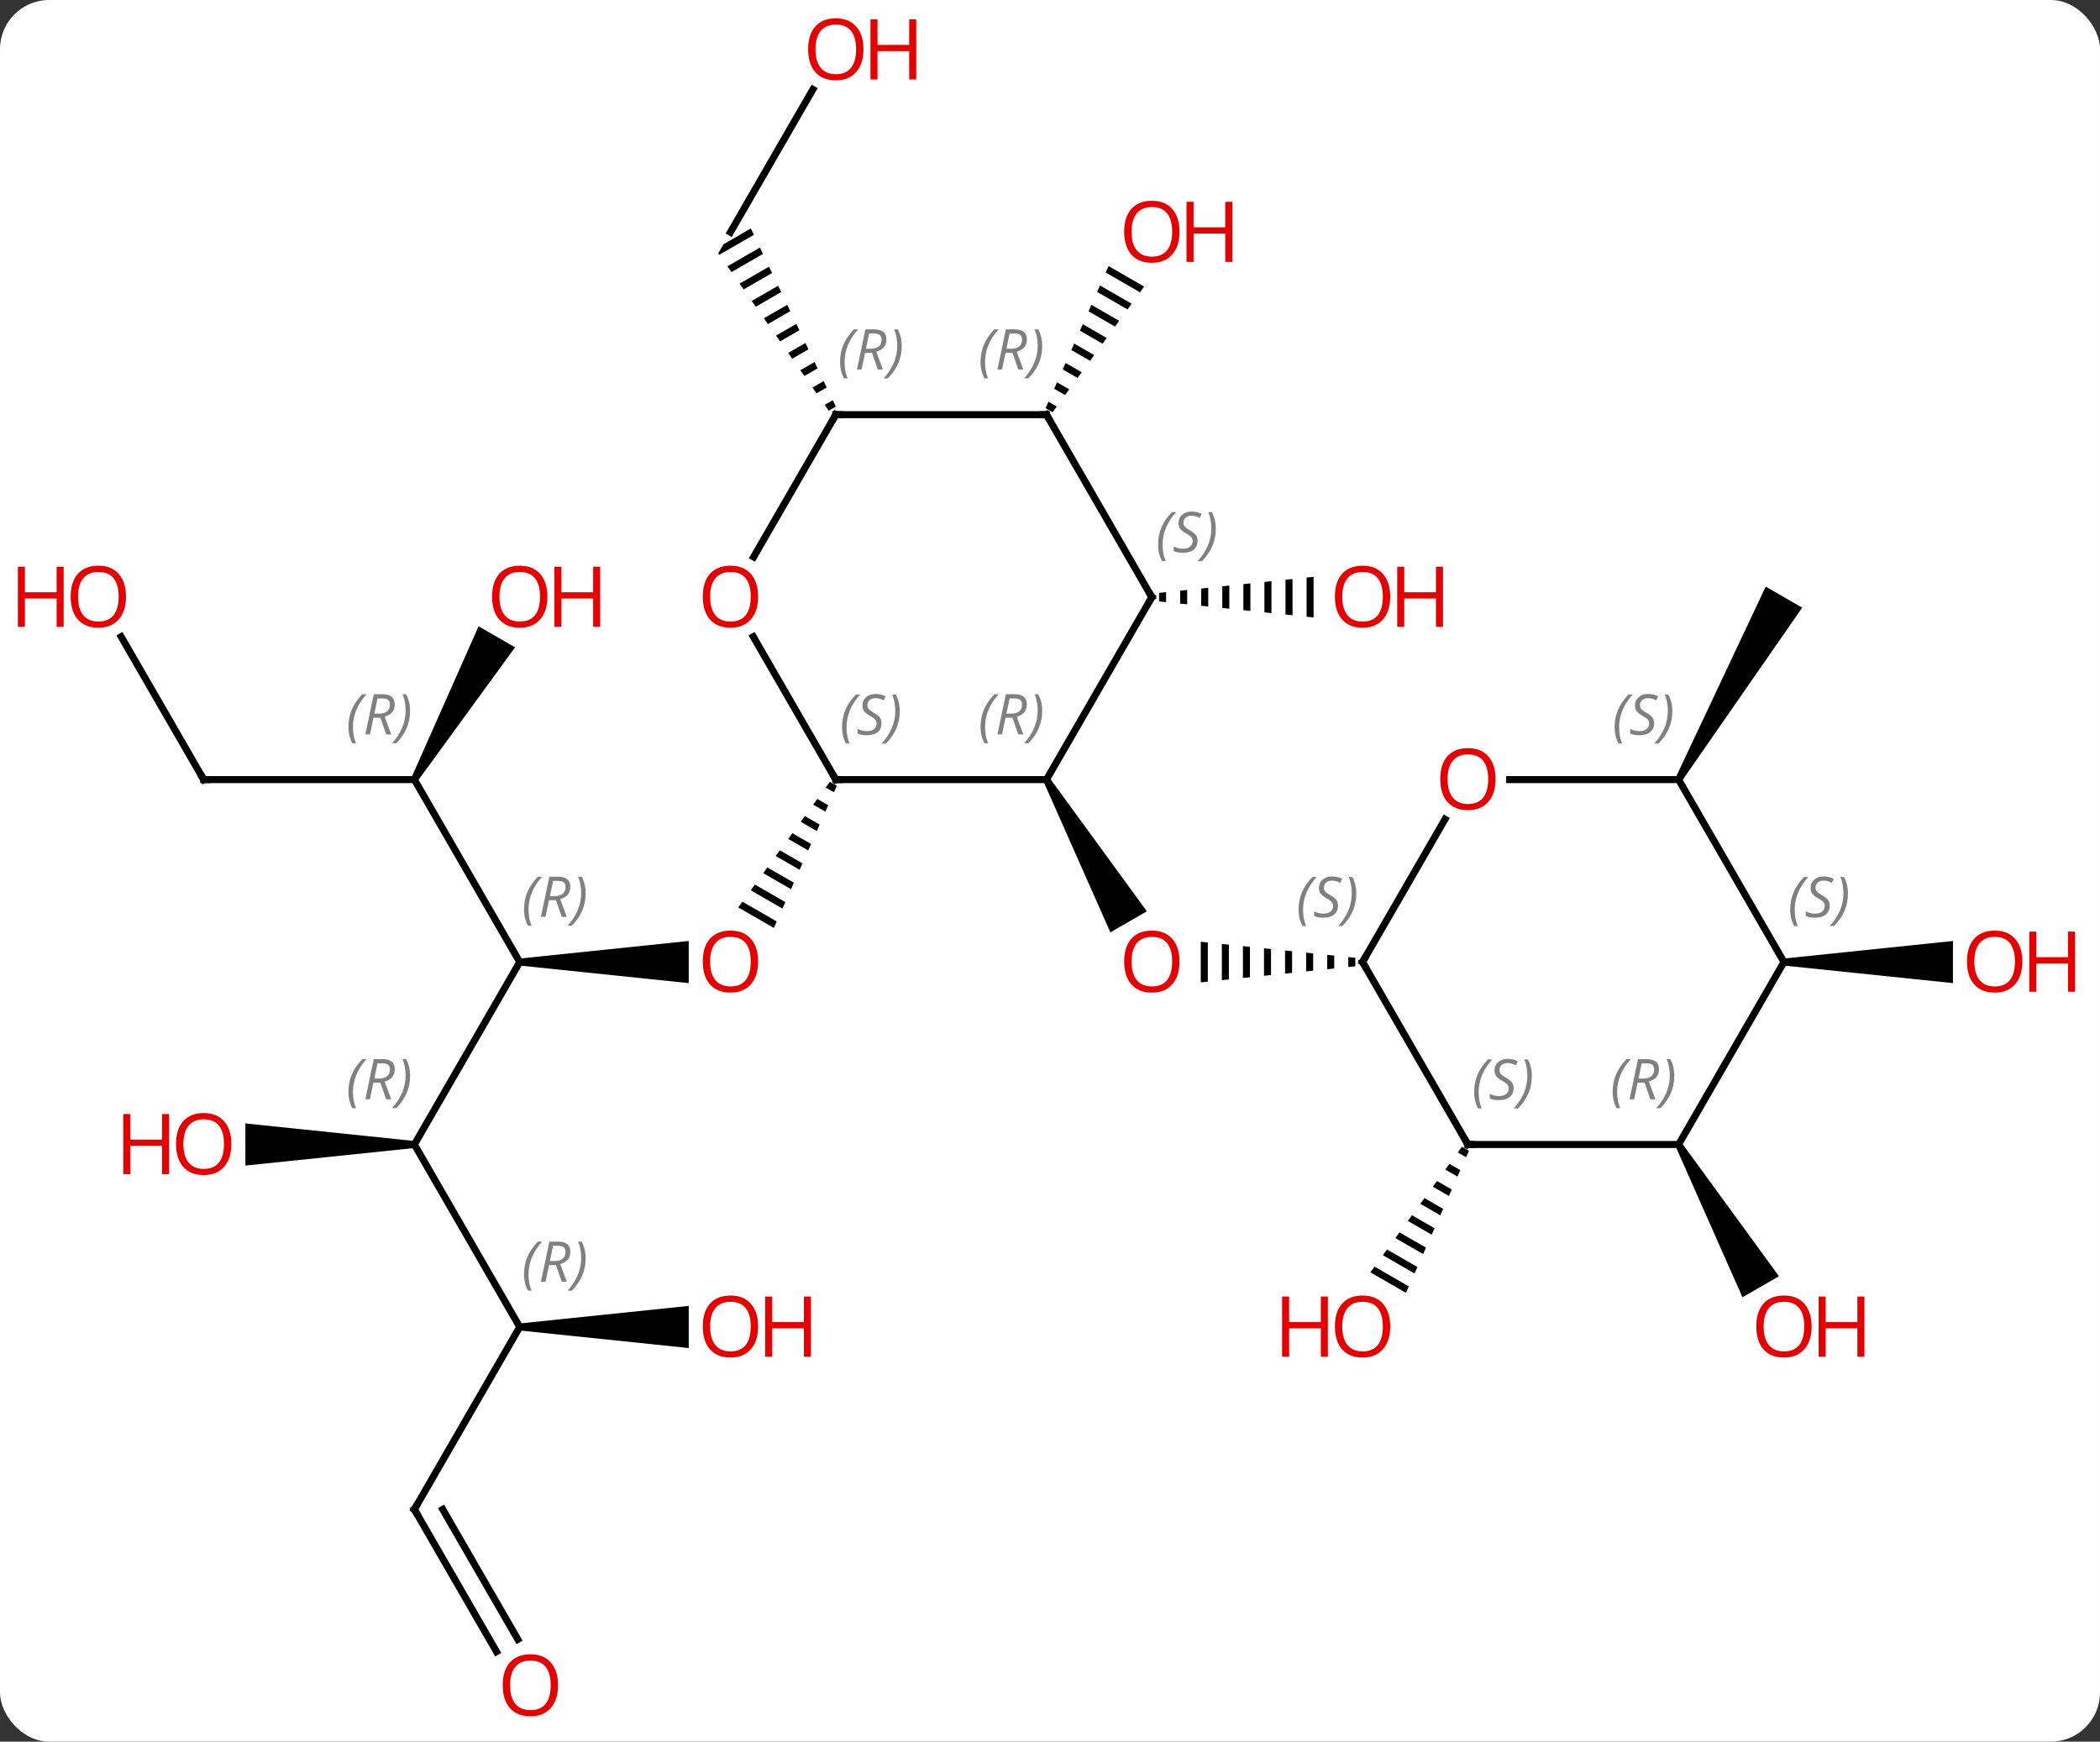 <svg width="299" viewBox="0 0 299 248" style="fill-opacity:1; color-rendering:auto; color-interpolation:auto; text-rendering:auto; stroke:black; stroke-linecap:square; stroke-miterlimit:10; shape-rendering:auto; stroke-opacity:1; fill:black; stroke-dasharray:none; font-weight:normal; stroke-width:1; font-family:'Open Sans'; font-style:normal; stroke-linejoin:miter; font-size:12; stroke-dashoffset:0; image-rendering:auto;" height="248" class="cas-substance-image" xmlns:xlink="http://www.w3.org/1999/xlink" xmlns="http://www.w3.org/2000/svg"><rect x="0" y="0" width="299" height="248" fill="#333333" stroke="none"/><svg class="cas-substance-single-component"><rect y="0" x="0" width="299" stroke="none" ry="7" rx="7" height="248" fill="white" class="cas-substance-group"/><svg y="0" x="0" width="299" viewBox="0 0 299 248" style="fill:black;" height="248" class="cas-substance-single-component-image"><svg><g><g transform="translate(149,124)" style="text-rendering:geometricPrecision; color-rendering:optimizeQuality; color-interpolation:linearRGB; stroke-linecap:butt; image-rendering:optimizeQuality;"><path style="stroke:none;" d="M-75 13.49 L-75 12.49 L-50.938 9.99 L-50.938 15.99 Z"/><path style="stroke:none;" d="M-30.846 -12.674 L-31.439 -11.861 L-31.439 -11.861 L-30.258 -11.18 L-30.258 -11.18 L-29.851 -12.1 L-29.851 -12.1 L-30.846 -12.674 ZM-32.624 -10.235 L-33.217 -9.422 L-31.481 -8.421 L-31.073 -9.341 L-31.073 -9.341 L-32.624 -10.235 ZM-34.403 -7.797 L-34.995 -6.984 L-32.703 -5.662 L-32.296 -6.582 L-34.403 -7.797 ZM-36.181 -5.358 L-36.774 -4.545 L-33.926 -2.903 L-33.519 -3.823 L-36.181 -5.358 ZM-37.959 -2.919 L-38.552 -2.107 L-35.149 -0.144 L-34.741 -1.064 L-37.959 -2.919 ZM-39.737 -0.481 L-40.33 0.332 L-36.372 2.615 L-35.964 1.695 L-39.737 -0.481 ZM-41.516 1.958 L-42.109 2.771 L-42.109 2.771 L-37.594 5.374 L-37.187 4.454 L-41.516 1.958 ZM-43.294 4.396 L-43.887 5.209 L-38.817 8.133 L-38.409 7.213 L-43.294 4.396 Z"/><line y2="38.97" y1="12.99" x2="-90" x1="-75" style="fill:none;"/><line y2="-12.99" y1="12.99" x2="-90" x1="-75" style="fill:none;"/><line y2="64.953" y1="38.97" x2="-75" x1="-90" style="fill:none;"/><path style="stroke:none;" d="M-90 38.47 L-90 39.47 L-114.062 41.97 L-114.062 35.97 Z"/><line y2="-12.99" y1="-12.99" x2="-120" x1="-90" style="fill:none;"/><path style="stroke:none;" d="M-89.567 -12.74 L-90.433 -13.24 L-80.859 -34.822 L-75.663 -31.822 Z"/><line y2="90.933" y1="64.953" x2="-90" x1="-75" style="fill:none;"/><path style="stroke:none;" d="M-75 65.453 L-75 64.453 L-50.938 61.953 L-50.938 67.953 Z"/><line y2="-33.334" y1="-12.99" x2="-131.746" x1="-120" style="fill:none;"/><line y2="111.185" y1="90.933" x2="-78.307" x1="-90" style="fill:none;"/><line y2="109.435" y1="90.933" x2="-75.276" x1="-85.959" style="fill:none;"/><path style="stroke:none;" d="M-0.433 -12.74 L0.433 -13.24 L14.291 5.762 L9.095 8.762 Z"/><path style="stroke:none;" d="M42.969 12.279 L42.969 13.701 L43.969 13.597 L43.969 13.597 L43.969 12.383 L43.969 12.383 L42.969 12.279 ZM39.969 11.967 L39.969 14.013 L39.969 14.013 L40.969 13.909 L40.969 12.071 L39.969 11.967 ZM36.969 11.656 L36.969 14.324 L37.969 14.22 L37.969 14.22 L37.969 11.759 L37.969 11.759 L36.969 11.656 ZM33.969 11.344 L33.969 14.636 L33.969 14.636 L34.969 14.532 L34.969 11.448 L33.969 11.344 ZM30.969 11.032 L30.969 14.948 L31.969 14.844 L31.969 14.844 L31.969 11.136 L31.969 11.136 L30.969 11.032 ZM27.969 10.72 L27.969 15.259 L27.969 15.259 L28.969 15.156 L28.969 10.824 L27.969 10.72 ZM24.969 10.409 L24.969 15.571 L24.969 15.571 L25.969 15.467 L25.969 15.467 L25.969 10.513 L25.969 10.513 L24.969 10.409 ZM21.969 10.097 L21.969 15.883 L21.969 15.883 L22.969 15.779 L22.969 15.779 L22.969 10.201 L22.969 10.201 L21.969 10.097 Z"/><path style="stroke:none;" d="M17.031 -39.681 L16.031 -39.577 L16.031 -39.577 L16.031 -38.363 L16.031 -38.363 L17.031 -38.259 L17.031 -38.259 L17.031 -39.681 ZM20.031 -39.993 L19.031 -39.889 L19.031 -39.889 L19.031 -38.051 L19.031 -38.051 L20.031 -37.947 L20.031 -37.947 L20.031 -39.993 ZM23.031 -40.304 L22.031 -40.2 L22.031 -40.2 L22.031 -37.739 L22.031 -37.739 L23.031 -37.636 L23.031 -37.636 L23.031 -40.304 ZM26.031 -40.616 L25.031 -40.512 L25.031 -40.512 L25.031 -37.428 L25.031 -37.428 L26.031 -37.324 L26.031 -37.324 L26.031 -40.616 ZM29.031 -40.928 L28.031 -40.824 L28.031 -40.824 L28.031 -37.116 L28.031 -37.116 L29.031 -37.012 L29.031 -37.012 L29.031 -40.928 ZM32.031 -41.239 L31.031 -41.136 L31.031 -41.136 L31.031 -36.804 L31.031 -36.804 L32.031 -36.7 L32.031 -36.7 L32.031 -41.239 ZM35.031 -41.551 L34.031 -41.447 L34.031 -41.447 L34.031 -36.493 L34.031 -36.493 L35.031 -36.389 L35.031 -41.551 ZM38.031 -41.863 L37.031 -41.759 L37.031 -41.759 L37.031 -36.181 L37.031 -36.181 L38.031 -36.077 L38.031 -36.077 L38.031 -41.863 Z"/><line y2="-111.265" y1="-90.933" x2="-33.261" x1="-45" style="fill:none;"/><path style="stroke:none;" d="M-42.092 -91.466 L-45.99 -89.218 L-45.99 -89.218 L-46.732 -87.933 L-46.584 -87.721 L-46.584 -87.721 L-41.66 -90.561 L-41.66 -90.561 L-42.092 -91.466 ZM-40.796 -88.749 L-45.43 -86.077 L-45.43 -86.077 L-44.853 -85.255 L-44.853 -85.255 L-40.364 -87.844 L-40.364 -87.844 L-40.796 -88.749 ZM-39.5 -86.032 L-43.7 -83.611 L-43.7 -83.611 L-43.123 -82.789 L-43.123 -82.789 L-39.068 -85.127 L-39.068 -85.127 L-39.5 -86.032 ZM-38.205 -83.316 L-41.969 -81.145 L-41.969 -81.145 L-41.392 -80.323 L-41.392 -80.323 L-37.773 -82.41 L-37.773 -82.41 L-38.205 -83.316 ZM-36.909 -80.599 L-40.239 -78.678 L-40.239 -78.678 L-39.662 -77.856 L-36.477 -79.693 L-36.477 -79.693 L-36.909 -80.599 ZM-35.613 -77.882 L-38.508 -76.212 L-38.508 -76.212 L-37.931 -75.39 L-37.931 -75.39 L-35.181 -76.976 L-35.181 -76.976 L-35.613 -77.882 ZM-34.318 -75.165 L-36.778 -73.746 L-36.778 -73.746 L-36.201 -72.924 L-36.201 -72.924 L-33.886 -74.259 L-33.886 -74.259 L-34.318 -75.165 ZM-33.022 -72.448 L-35.047 -71.28 L-35.047 -71.28 L-34.471 -70.457 L-34.471 -70.457 L-32.59 -71.542 L-32.59 -71.542 L-33.022 -72.448 ZM-31.726 -69.731 L-33.317 -68.813 L-32.74 -67.991 L-32.74 -67.991 L-31.294 -68.825 L-31.294 -68.825 L-31.726 -69.731 ZM-30.43 -67.014 L-31.587 -66.347 L-31.587 -66.347 L-31.01 -65.525 L-29.999 -66.108 L-29.999 -66.108 L-30.43 -67.014 Z"/><path style="stroke:none;" d="M8.842 -86.111 L8.434 -85.191 L8.434 -85.191 L13.312 -82.378 L13.312 -82.378 L13.905 -83.191 L13.905 -83.191 L8.842 -86.111 ZM7.618 -83.352 L7.21 -82.433 L7.21 -82.433 L11.535 -79.939 L12.127 -80.752 L7.618 -83.352 ZM6.394 -80.594 L5.987 -79.674 L5.987 -79.674 L9.758 -77.5 L9.758 -77.5 L10.35 -78.313 L10.35 -78.313 L6.394 -80.594 ZM5.171 -77.835 L4.763 -76.916 L4.763 -76.916 L7.98 -75.061 L7.98 -75.061 L8.573 -75.874 L8.573 -75.874 L5.171 -77.835 ZM3.947 -75.077 L3.539 -74.157 L3.539 -74.157 L6.203 -72.621 L6.203 -72.621 L6.795 -73.435 L6.795 -73.435 L3.947 -75.077 ZM2.724 -72.319 L2.316 -71.399 L2.316 -71.399 L4.426 -70.182 L4.426 -70.182 L5.018 -70.995 L5.018 -70.995 L2.724 -72.319 ZM1.5 -69.56 L1.092 -68.641 L1.092 -68.641 L2.648 -67.743 L2.648 -67.743 L3.241 -68.556 L3.241 -68.556 L1.5 -69.56 ZM0.276 -66.802 L-0.132 -65.882 L-0.132 -65.882 L0.871 -65.304 L0.871 -65.304 L1.463 -66.117 L1.463 -66.117 L0.276 -66.802 Z"/><path style="stroke:none;" d="M59.153 39.287 L58.561 40.1 L58.561 40.1 L59.741 40.781 L59.741 40.781 L60.149 39.861 L60.149 39.861 L59.153 39.287 ZM57.375 41.726 L56.783 42.539 L56.783 42.539 L58.519 43.54 L58.519 43.54 L58.926 42.62 L58.926 42.62 L57.375 41.726 ZM55.597 44.164 L55.005 44.977 L55.005 44.977 L57.296 46.299 L57.704 45.379 L57.704 45.379 L55.597 44.164 ZM53.819 46.603 L53.226 47.416 L56.074 49.058 L56.481 48.138 L56.481 48.138 L53.819 46.603 ZM52.041 49.042 L51.448 49.855 L51.448 49.855 L54.851 51.817 L54.851 51.817 L55.259 50.897 L52.041 49.042 ZM50.263 51.48 L49.67 52.293 L49.67 52.293 L53.629 54.576 L54.036 53.656 L50.263 51.48 ZM48.485 53.919 L47.892 54.732 L52.406 57.335 L52.406 57.335 L52.814 56.415 L52.814 56.415 L48.485 53.919 ZM46.707 56.358 L46.114 57.171 L51.184 60.094 L51.184 60.094 L51.591 59.174 L46.707 56.358 Z"/><path style="stroke:none;" d="M89.567 39.22 L90.433 38.72 L104.291 57.725 L99.095 60.725 Z"/><path style="stroke:none;" d="M90.433 -12.74 L89.567 -13.24 L102.402 -40.47 L107.598 -37.47 Z"/><path style="stroke:none;" d="M105 13.49 L105 12.49 L129.062 9.99 L129.062 15.99 Z"/><line y2="-12.99" y1="-12.99" x2="0" x1="-30" style="fill:none;"/><line y2="-33.334" y1="-12.99" x2="-41.746" x1="-30" style="fill:none;"/><line y2="-38.97" y1="-12.99" x2="15" x1="0" style="fill:none;"/><line y2="-64.953" y1="-44.692" x2="-30" x1="-41.697" style="fill:none;"/><line y2="-64.953" y1="-38.97" x2="0" x1="15" style="fill:none;"/><line y2="-64.953" y1="-64.953" x2="0" x1="-30" style="fill:none;"/><line y2="38.97" y1="12.99" x2="60" x1="45" style="fill:none;"/><line y2="-7.342" y1="12.99" x2="56.739" x1="45" style="fill:none;"/><line y2="38.97" y1="38.97" x2="90" x1="60" style="fill:none;"/><line y2="-12.99" y1="-12.99" x2="90" x1="65.938" style="fill:none;"/><line y2="12.99" y1="38.97" x2="105" x1="90" style="fill:none;"/><line y2="12.99" y1="-12.99" x2="105" x1="90" style="fill:none;"/></g><g transform="translate(149,124)" style="fill:rgb(230,0,0); text-rendering:geometricPrecision; color-rendering:optimizeQuality; image-rendering:optimizeQuality; font-family:'Open Sans'; stroke:rgb(230,0,0); color-interpolation:linearRGB;"><path style="stroke:none;" d="M-41.062 12.92 Q-41.062 14.982 -42.102 16.162 Q-43.141 17.342 -44.984 17.342 Q-46.875 17.342 -47.906 16.177 Q-48.938 15.013 -48.938 12.904 Q-48.938 10.81 -47.906 9.662 Q-46.875 8.513 -44.984 8.513 Q-43.125 8.513 -42.094 9.685 Q-41.062 10.857 -41.062 12.92 ZM-47.891 12.92 Q-47.891 14.654 -47.148 15.56 Q-46.406 16.467 -44.984 16.467 Q-43.562 16.467 -42.836 15.568 Q-42.109 14.67 -42.109 12.92 Q-42.109 11.185 -42.836 10.295 Q-43.562 9.404 -44.984 9.404 Q-46.406 9.404 -47.148 10.303 Q-47.891 11.201 -47.891 12.92 Z"/></g><g transform="translate(149,124)" style="font-size:8.4px; fill:gray; text-rendering:geometricPrecision; image-rendering:optimizeQuality; color-rendering:optimizeQuality; font-family:'Open Sans'; font-style:italic; stroke:gray; color-interpolation:linearRGB;"><path style="stroke:none;" d="M-74.388 5.494 Q-74.388 4.166 -73.92 3.041 Q-73.451 1.916 -72.42 0.838 L-71.81 0.838 Q-72.779 1.9 -73.263 3.072 Q-73.748 4.244 -73.748 5.478 Q-73.748 6.806 -73.31 7.822 L-73.826 7.822 Q-74.388 6.791 -74.388 5.494 ZM-70.829 4.181 L-71.329 6.556 L-71.985 6.556 L-70.782 0.838 L-69.532 0.838 Q-67.797 0.838 -67.797 2.275 Q-67.797 3.635 -69.235 4.025 L-68.297 6.556 L-69.016 6.556 L-69.844 4.181 L-70.829 4.181 ZM-70.25 1.431 Q-70.641 3.353 -70.704 3.603 L-70.047 3.603 Q-69.297 3.603 -68.891 3.275 Q-68.485 2.947 -68.485 2.322 Q-68.485 1.853 -68.743 1.642 Q-69 1.431 -69.594 1.431 L-70.25 1.431 ZM-65.611 3.181 Q-65.611 4.51 -66.088 5.642 Q-66.564 6.775 -67.58 7.822 L-68.189 7.822 Q-66.252 5.666 -66.252 3.181 Q-66.252 1.853 -66.689 0.838 L-66.174 0.838 Q-65.611 1.9 -65.611 3.181 Z"/><path style="stroke:none;" d="M-99.389 31.474 Q-99.389 30.146 -98.92 29.021 Q-98.451 27.896 -97.42 26.818 L-96.811 26.818 Q-97.779 27.88 -98.264 29.052 Q-98.748 30.224 -98.748 31.458 Q-98.748 32.786 -98.311 33.802 L-98.826 33.802 Q-99.389 32.771 -99.389 31.474 ZM-95.829 30.161 L-96.329 32.536 L-96.985 32.536 L-95.782 26.818 L-94.532 26.818 Q-92.797 26.818 -92.797 28.255 Q-92.797 29.614 -94.235 30.005 L-93.297 32.536 L-94.016 32.536 L-94.844 30.161 L-95.829 30.161 ZM-95.251 27.411 Q-95.641 29.333 -95.704 29.583 L-95.047 29.583 Q-94.297 29.583 -93.891 29.255 Q-93.485 28.927 -93.485 28.302 Q-93.485 27.833 -93.743 27.622 Q-94.001 27.411 -94.594 27.411 L-95.251 27.411 ZM-90.611 29.161 Q-90.611 30.489 -91.088 31.622 Q-91.564 32.755 -92.58 33.802 L-93.189 33.802 Q-91.252 31.646 -91.252 29.161 Q-91.252 27.833 -91.689 26.818 L-91.174 26.818 Q-90.611 27.88 -90.611 29.161 Z"/><path style="stroke:none;" d="M-99.388 -20.486 Q-99.388 -21.814 -98.92 -22.939 Q-98.451 -24.064 -97.42 -25.143 L-96.81 -25.143 Q-97.779 -24.08 -98.263 -22.908 Q-98.748 -21.736 -98.748 -20.502 Q-98.748 -19.174 -98.31 -18.158 L-98.826 -18.158 Q-99.388 -19.189 -99.388 -20.486 ZM-95.828 -21.799 L-96.328 -19.424 L-96.985 -19.424 L-95.781 -25.143 L-94.531 -25.143 Q-92.797 -25.143 -92.797 -23.705 Q-92.797 -22.346 -94.235 -21.955 L-93.297 -19.424 L-94.016 -19.424 L-94.844 -21.799 L-95.828 -21.799 ZM-95.25 -24.549 Q-95.641 -22.627 -95.703 -22.377 L-95.047 -22.377 Q-94.297 -22.377 -93.891 -22.705 Q-93.485 -23.033 -93.485 -23.658 Q-93.485 -24.127 -93.742 -24.338 Q-94 -24.549 -94.594 -24.549 L-95.25 -24.549 ZM-90.611 -22.799 Q-90.611 -21.471 -91.088 -20.338 Q-91.564 -19.205 -92.58 -18.158 L-93.189 -18.158 Q-91.252 -20.314 -91.252 -22.799 Q-91.252 -24.127 -91.689 -25.143 L-91.174 -25.143 Q-90.611 -24.08 -90.611 -22.799 Z"/><path style="stroke:none;" d="M-74.389 57.457 Q-74.389 56.129 -73.92 55.004 Q-73.451 53.879 -72.42 52.8 L-71.811 52.8 Q-72.779 53.863 -73.264 55.035 Q-73.748 56.207 -73.748 57.441 Q-73.748 58.769 -73.311 59.785 L-73.826 59.785 Q-74.389 58.754 -74.389 57.457 ZM-70.829 56.144 L-71.329 58.519 L-71.985 58.519 L-70.782 52.8 L-69.532 52.8 Q-67.797 52.8 -67.797 54.238 Q-67.797 55.597 -69.235 55.988 L-68.297 58.519 L-69.016 58.519 L-69.844 56.144 L-70.829 56.144 ZM-70.251 53.394 Q-70.641 55.316 -70.704 55.566 L-70.047 55.566 Q-69.297 55.566 -68.891 55.238 Q-68.485 54.91 -68.485 54.285 Q-68.485 53.816 -68.743 53.605 Q-69.001 53.394 -69.594 53.394 L-70.251 53.394 ZM-65.612 55.144 Q-65.612 56.472 -66.088 57.605 Q-66.565 58.738 -67.58 59.785 L-68.19 59.785 Q-66.252 57.629 -66.252 55.144 Q-66.252 53.816 -66.69 52.8 L-66.174 52.8 Q-65.612 53.863 -65.612 55.144 Z"/></g><g transform="translate(149,124)" style="fill:rgb(230,0,0); text-rendering:geometricPrecision; color-rendering:optimizeQuality; image-rendering:optimizeQuality; font-family:'Open Sans'; stroke:rgb(230,0,0); color-interpolation:linearRGB;"><path style="stroke:none;" d="M-116.062 38.9 Q-116.062 40.962 -117.102 42.142 Q-118.141 43.322 -119.984 43.322 Q-121.875 43.322 -122.906 42.157 Q-123.938 40.993 -123.938 38.884 Q-123.938 36.79 -122.906 35.642 Q-121.875 34.493 -119.984 34.493 Q-118.125 34.493 -117.094 35.665 Q-116.062 36.837 -116.062 38.9 ZM-122.891 38.9 Q-122.891 40.634 -122.148 41.54 Q-121.406 42.447 -119.984 42.447 Q-118.562 42.447 -117.836 41.548 Q-117.109 40.65 -117.109 38.9 Q-117.109 37.165 -117.836 36.275 Q-118.562 35.384 -119.984 35.384 Q-121.406 35.384 -122.148 36.282 Q-122.891 37.181 -122.891 38.9 Z"/><path style="stroke:none;" d="M-124.938 43.197 L-125.938 43.197 L-125.938 39.165 L-130.453 39.165 L-130.453 43.197 L-131.453 43.197 L-131.453 34.634 L-130.453 34.634 L-130.453 38.275 L-125.938 38.275 L-125.938 34.634 L-124.938 34.634 L-124.938 43.197 Z"/></g><g transform="translate(149,124)" style="stroke-linecap:butt; text-rendering:geometricPrecision; color-rendering:optimizeQuality; image-rendering:optimizeQuality; font-family:'Open Sans'; color-interpolation:linearRGB; stroke-miterlimit:5;"><path style="fill:none;" d="M-119.5 -12.99 L-120 -12.99 L-120.25 -13.423"/><path style="fill:rgb(230,0,0); stroke:none;" d="M-71.062 -39.04 Q-71.062 -36.978 -72.102 -35.798 Q-73.141 -34.618 -74.984 -34.618 Q-76.875 -34.618 -77.906 -35.782 Q-78.938 -36.947 -78.938 -39.056 Q-78.938 -41.15 -77.906 -42.298 Q-76.875 -43.447 -74.984 -43.447 Q-73.125 -43.447 -72.094 -42.275 Q-71.062 -41.103 -71.062 -39.04 ZM-77.891 -39.04 Q-77.891 -37.306 -77.148 -36.4 Q-76.406 -35.493 -74.984 -35.493 Q-73.562 -35.493 -72.836 -36.392 Q-72.109 -37.29 -72.109 -39.04 Q-72.109 -40.775 -72.836 -41.665 Q-73.562 -42.556 -74.984 -42.556 Q-76.406 -42.556 -77.148 -41.657 Q-77.891 -40.759 -77.891 -39.04 Z"/><path style="fill:rgb(230,0,0); stroke:none;" d="M-63.547 -34.743 L-64.547 -34.743 L-64.547 -38.775 L-69.062 -38.775 L-69.062 -34.743 L-70.062 -34.743 L-70.062 -43.306 L-69.062 -43.306 L-69.062 -39.665 L-64.547 -39.665 L-64.547 -43.306 L-63.547 -43.306 L-63.547 -34.743 Z"/><path style="fill:none;" d="M-89.75 90.5 L-90 90.933 L-89.75 91.366"/><path style="fill:rgb(230,0,0); stroke:none;" d="M-41.062 64.883 Q-41.062 66.945 -42.102 68.125 Q-43.141 69.305 -44.984 69.305 Q-46.875 69.305 -47.906 68.141 Q-48.938 66.976 -48.938 64.867 Q-48.938 62.773 -47.906 61.625 Q-46.875 60.476 -44.984 60.476 Q-43.125 60.476 -42.094 61.648 Q-41.062 62.82 -41.062 64.883 ZM-47.891 64.883 Q-47.891 66.617 -47.148 67.523 Q-46.406 68.43 -44.984 68.43 Q-43.562 68.43 -42.836 67.531 Q-42.109 66.633 -42.109 64.883 Q-42.109 63.148 -42.836 62.258 Q-43.562 61.367 -44.984 61.367 Q-46.406 61.367 -47.148 62.266 Q-47.891 63.164 -47.891 64.883 Z"/><path style="fill:rgb(230,0,0); stroke:none;" d="M-33.547 69.18 L-34.547 69.18 L-34.547 65.148 L-39.062 65.148 L-39.062 69.18 L-40.062 69.18 L-40.062 60.617 L-39.062 60.617 L-39.062 64.258 L-34.547 64.258 L-34.547 60.617 L-33.547 60.617 L-33.547 69.18 Z"/><path style="fill:rgb(230,0,0); stroke:none;" d="M-131.062 -39.04 Q-131.062 -36.978 -132.102 -35.798 Q-133.141 -34.618 -134.984 -34.618 Q-136.875 -34.618 -137.906 -35.782 Q-138.938 -36.947 -138.938 -39.056 Q-138.938 -41.15 -137.906 -42.298 Q-136.875 -43.447 -134.984 -43.447 Q-133.125 -43.447 -132.094 -42.275 Q-131.062 -41.103 -131.062 -39.04 ZM-137.891 -39.04 Q-137.891 -37.306 -137.148 -36.4 Q-136.406 -35.493 -134.984 -35.493 Q-133.562 -35.493 -132.836 -36.392 Q-132.109 -37.29 -132.109 -39.04 Q-132.109 -40.775 -132.836 -41.665 Q-133.562 -42.556 -134.984 -42.556 Q-136.406 -42.556 -137.148 -41.657 Q-137.891 -40.759 -137.891 -39.04 Z"/><path style="fill:rgb(230,0,0); stroke:none;" d="M-139.938 -34.743 L-140.938 -34.743 L-140.938 -38.775 L-145.453 -38.775 L-145.453 -34.743 L-146.453 -34.743 L-146.453 -43.306 L-145.453 -43.306 L-145.453 -39.665 L-140.938 -39.665 L-140.938 -43.306 L-139.938 -43.306 L-139.938 -34.743 Z"/><path transform="translate(1.516,-0.875)" style="fill:rgb(230,0,0); stroke:none;" d="M-71.062 116.843 Q-71.062 118.905 -72.102 120.085 Q-73.141 121.265 -74.984 121.265 Q-76.875 121.265 -77.906 120.1 Q-78.938 118.936 -78.938 116.827 Q-78.938 114.733 -77.906 113.585 Q-76.875 112.436 -74.984 112.436 Q-73.125 112.436 -72.094 113.608 Q-71.062 114.78 -71.062 116.843 ZM-77.891 116.843 Q-77.891 118.577 -77.148 119.483 Q-76.406 120.39 -74.984 120.39 Q-73.562 120.39 -72.836 119.491 Q-72.109 118.593 -72.109 116.843 Q-72.109 115.108 -72.836 114.218 Q-73.562 113.327 -74.984 113.327 Q-76.406 113.327 -77.148 114.225 Q-77.891 115.124 -77.891 116.843 Z"/></g><g transform="matrix(1,0,0,1,149,124)" style="stroke-linecap:butt; fill:rgb(230,0,0); text-rendering:geometricPrecision; color-rendering:optimizeQuality; image-rendering:optimizeQuality; font-family:'Open Sans'; stroke:rgb(230,0,0); color-interpolation:linearRGB; stroke-miterlimit:5;"><path style="stroke:none;" d="M18.938 12.92 Q18.938 14.982 17.898 16.162 Q16.859 17.342 15.016 17.342 Q13.125 17.342 12.094 16.177 Q11.062 15.013 11.062 12.904 Q11.062 10.81 12.094 9.662 Q13.125 8.513 15.016 8.513 Q16.875 8.513 17.906 9.685 Q18.938 10.857 18.938 12.92 ZM12.109 12.92 Q12.109 14.654 12.852 15.56 Q13.594 16.467 15.016 16.467 Q16.438 16.467 17.164 15.568 Q17.891 14.67 17.891 12.92 Q17.891 11.185 17.164 10.295 Q16.438 9.404 15.016 9.404 Q13.594 9.404 12.852 10.303 Q12.109 11.201 12.109 12.92 Z"/><path style="stroke:none;" d="M48.938 -39.04 Q48.938 -36.978 47.898 -35.798 Q46.859 -34.618 45.016 -34.618 Q43.125 -34.618 42.094 -35.782 Q41.062 -36.947 41.062 -39.056 Q41.062 -41.15 42.094 -42.298 Q43.125 -43.447 45.016 -43.447 Q46.875 -43.447 47.906 -42.275 Q48.938 -41.103 48.938 -39.04 ZM42.109 -39.04 Q42.109 -37.306 42.852 -36.4 Q43.594 -35.493 45.016 -35.493 Q46.438 -35.493 47.164 -36.392 Q47.891 -37.29 47.891 -39.04 Q47.891 -40.775 47.164 -41.665 Q46.438 -42.556 45.016 -42.556 Q43.594 -42.556 42.852 -41.657 Q42.109 -40.759 42.109 -39.04 Z"/><path style="stroke:none;" d="M56.453 -34.743 L55.453 -34.743 L55.453 -38.775 L50.938 -38.775 L50.938 -34.743 L49.938 -34.743 L49.938 -43.306 L50.938 -43.306 L50.938 -39.665 L55.453 -39.665 L55.453 -43.306 L56.453 -43.306 L56.453 -34.743 Z"/><path style="stroke:none;" d="M-26.062 -116.983 Q-26.062 -114.921 -27.102 -113.741 Q-28.141 -112.561 -29.984 -112.561 Q-31.875 -112.561 -32.906 -113.725 Q-33.938 -114.89 -33.938 -116.999 Q-33.938 -119.093 -32.906 -120.241 Q-31.875 -121.39 -29.984 -121.39 Q-28.125 -121.39 -27.094 -120.218 Q-26.062 -119.046 -26.062 -116.983 ZM-32.891 -116.983 Q-32.891 -115.249 -32.148 -114.343 Q-31.406 -113.436 -29.984 -113.436 Q-28.562 -113.436 -27.836 -114.335 Q-27.109 -115.233 -27.109 -116.983 Q-27.109 -118.718 -27.836 -119.608 Q-28.562 -120.499 -29.984 -120.499 Q-31.406 -120.499 -32.148 -119.6 Q-32.891 -118.702 -32.891 -116.983 Z"/><path style="stroke:none;" d="M-18.547 -112.686 L-19.547 -112.686 L-19.547 -116.718 L-24.062 -116.718 L-24.062 -112.686 L-25.062 -112.686 L-25.062 -121.249 L-24.062 -121.249 L-24.062 -117.608 L-19.547 -117.608 L-19.547 -121.249 L-18.547 -121.249 L-18.547 -112.686 Z"/><path style="stroke:none;" d="M18.938 -91.003 Q18.938 -88.941 17.898 -87.761 Q16.859 -86.581 15.016 -86.581 Q13.125 -86.581 12.094 -87.746 Q11.062 -88.91 11.062 -91.019 Q11.062 -93.113 12.094 -94.261 Q13.125 -95.41 15.016 -95.41 Q16.875 -95.41 17.906 -94.238 Q18.938 -93.066 18.938 -91.003 ZM12.109 -91.003 Q12.109 -89.269 12.852 -88.363 Q13.594 -87.456 15.016 -87.456 Q16.438 -87.456 17.164 -88.355 Q17.891 -89.253 17.891 -91.003 Q17.891 -92.738 17.164 -93.628 Q16.438 -94.519 15.016 -94.519 Q13.594 -94.519 12.852 -93.621 Q12.109 -92.722 12.109 -91.003 Z"/><path style="stroke:none;" d="M26.453 -86.706 L25.453 -86.706 L25.453 -90.738 L20.938 -90.738 L20.938 -86.706 L19.938 -86.706 L19.938 -95.269 L20.938 -95.269 L20.938 -91.628 L25.453 -91.628 L25.453 -95.269 L26.453 -95.269 L26.453 -86.706 Z"/><path style="stroke:none;" d="M48.938 64.883 Q48.938 66.945 47.898 68.125 Q46.859 69.305 45.016 69.305 Q43.125 69.305 42.094 68.141 Q41.062 66.976 41.062 64.867 Q41.062 62.773 42.094 61.625 Q43.125 60.476 45.016 60.476 Q46.875 60.476 47.906 61.648 Q48.938 62.82 48.938 64.883 ZM42.109 64.883 Q42.109 66.617 42.852 67.523 Q43.594 68.43 45.016 68.43 Q46.438 68.43 47.164 67.531 Q47.891 66.633 47.891 64.883 Q47.891 63.148 47.164 62.258 Q46.438 61.367 45.016 61.367 Q43.594 61.367 42.852 62.266 Q42.109 63.164 42.109 64.883 Z"/><path style="stroke:none;" d="M40.062 69.18 L39.062 69.18 L39.062 65.148 L34.547 65.148 L34.547 69.18 L33.547 69.18 L33.547 60.617 L34.547 60.617 L34.547 64.258 L39.062 64.258 L39.062 60.617 L40.062 60.617 L40.062 69.18 Z"/><path style="stroke:none;" d="M108.938 64.883 Q108.938 66.945 107.898 68.125 Q106.859 69.305 105.016 69.305 Q103.125 69.305 102.094 68.141 Q101.062 66.976 101.062 64.867 Q101.062 62.773 102.094 61.625 Q103.125 60.476 105.016 60.476 Q106.875 60.476 107.906 61.648 Q108.938 62.82 108.938 64.883 ZM102.109 64.883 Q102.109 66.617 102.852 67.523 Q103.594 68.43 105.016 68.43 Q106.438 68.43 107.164 67.531 Q107.891 66.633 107.891 64.883 Q107.891 63.148 107.164 62.258 Q106.438 61.367 105.016 61.367 Q103.594 61.367 102.852 62.266 Q102.109 63.164 102.109 64.883 Z"/><path style="stroke:none;" d="M116.453 69.18 L115.453 69.18 L115.453 65.148 L110.938 65.148 L110.938 69.18 L109.938 69.18 L109.938 60.617 L110.938 60.617 L110.938 64.258 L115.453 64.258 L115.453 60.617 L116.453 60.617 L116.453 69.18 Z"/><path style="stroke:none;" d="M138.938 12.92 Q138.938 14.982 137.898 16.162 Q136.859 17.342 135.016 17.342 Q133.125 17.342 132.094 16.177 Q131.062 15.013 131.062 12.904 Q131.062 10.81 132.094 9.662 Q133.125 8.513 135.016 8.513 Q136.875 8.513 137.906 9.685 Q138.938 10.857 138.938 12.92 ZM132.109 12.92 Q132.109 14.654 132.852 15.56 Q133.594 16.467 135.016 16.467 Q136.438 16.467 137.164 15.568 Q137.891 14.67 137.891 12.92 Q137.891 11.185 137.164 10.295 Q136.438 9.404 135.016 9.404 Q133.594 9.404 132.852 10.303 Q132.109 11.201 132.109 12.92 Z"/><path style="stroke:none;" d="M146.453 17.217 L145.453 17.217 L145.453 13.185 L140.938 13.185 L140.938 17.217 L139.938 17.217 L139.938 8.654 L140.938 8.654 L140.938 12.295 L145.453 12.295 L145.453 8.654 L146.453 8.654 L146.453 17.217 Z"/><path style="fill:none; stroke:black;" d="M-29.5 -12.99 L-30 -12.99 L-30.25 -13.423"/></g><g transform="matrix(1,0,0,1,149,124)" style="stroke-linecap:butt; font-size:8.4px; fill:gray; text-rendering:geometricPrecision; image-rendering:optimizeQuality; color-rendering:optimizeQuality; font-family:'Open Sans'; font-style:italic; stroke:gray; color-interpolation:linearRGB; stroke-miterlimit:5;"><path style="stroke:none;" d="M-29.108 -20.447 Q-29.108 -21.775 -28.64 -22.9 Q-28.171 -24.025 -27.14 -25.103 L-26.53 -25.103 Q-27.499 -24.041 -27.983 -22.869 Q-28.468 -21.697 -28.468 -20.463 Q-28.468 -19.135 -28.03 -18.119 L-28.546 -18.119 Q-29.108 -19.15 -29.108 -20.447 ZM-23.486 -21.041 Q-23.486 -20.213 -24.033 -19.76 Q-24.58 -19.306 -25.58 -19.306 Q-25.986 -19.306 -26.298 -19.361 Q-26.611 -19.416 -26.892 -19.556 L-26.892 -20.213 Q-26.267 -19.885 -25.564 -19.885 Q-24.939 -19.885 -24.564 -20.181 Q-24.189 -20.478 -24.189 -20.994 Q-24.189 -21.306 -24.392 -21.533 Q-24.595 -21.76 -25.158 -22.088 Q-25.752 -22.416 -25.978 -22.744 Q-26.205 -23.072 -26.205 -23.525 Q-26.205 -24.26 -25.689 -24.721 Q-25.173 -25.181 -24.33 -25.181 Q-23.955 -25.181 -23.619 -25.103 Q-23.283 -25.025 -22.908 -24.853 L-23.173 -24.26 Q-23.423 -24.416 -23.744 -24.502 Q-24.064 -24.588 -24.33 -24.588 Q-24.861 -24.588 -25.181 -24.314 Q-25.502 -24.041 -25.502 -23.572 Q-25.502 -23.369 -25.431 -23.221 Q-25.361 -23.072 -25.22 -22.939 Q-25.08 -22.806 -24.658 -22.556 Q-24.095 -22.213 -23.892 -22.017 Q-23.689 -21.822 -23.587 -21.588 Q-23.486 -21.353 -23.486 -21.041 ZM-20.891 -22.76 Q-20.891 -21.431 -21.368 -20.299 Q-21.845 -19.166 -22.86 -18.119 L-23.47 -18.119 Q-21.532 -20.275 -21.532 -22.76 Q-21.532 -24.088 -21.97 -25.103 L-21.454 -25.103 Q-20.891 -24.041 -20.891 -22.76 Z"/><path style="stroke:none;" d="M-9.388 -20.486 Q-9.388 -21.814 -8.92 -22.939 Q-8.451 -24.064 -7.42 -25.143 L-6.81 -25.143 Q-7.779 -24.08 -8.263 -22.908 Q-8.748 -21.736 -8.748 -20.502 Q-8.748 -19.174 -8.31 -18.158 L-8.826 -18.158 Q-9.388 -19.189 -9.388 -20.486 ZM-5.828 -21.799 L-6.328 -19.424 L-6.985 -19.424 L-5.782 -25.143 L-4.532 -25.143 Q-2.797 -25.143 -2.797 -23.705 Q-2.797 -22.346 -4.235 -21.955 L-3.297 -19.424 L-4.016 -19.424 L-4.844 -21.799 L-5.828 -21.799 ZM-5.25 -24.549 Q-5.641 -22.627 -5.703 -22.377 L-5.047 -22.377 Q-4.297 -22.377 -3.891 -22.705 Q-3.485 -23.033 -3.485 -23.658 Q-3.485 -24.127 -3.742 -24.338 Q-4 -24.549 -4.594 -24.549 L-5.25 -24.549 ZM-0.611 -22.799 Q-0.611 -21.471 -1.088 -20.338 Q-1.564 -19.205 -2.58 -18.158 L-3.189 -18.158 Q-1.252 -20.314 -1.252 -22.799 Q-1.252 -24.127 -1.689 -25.143 L-1.174 -25.143 Q-0.611 -24.08 -0.611 -22.799 Z"/></g><g transform="matrix(1,0,0,1,149,124)" style="stroke-linecap:butt; fill:rgb(230,0,0); text-rendering:geometricPrecision; color-rendering:optimizeQuality; image-rendering:optimizeQuality; font-family:'Open Sans'; stroke:rgb(230,0,0); color-interpolation:linearRGB; stroke-miterlimit:5;"><path style="stroke:none;" d="M-41.062 -39.04 Q-41.062 -36.978 -42.102 -35.798 Q-43.141 -34.618 -44.984 -34.618 Q-46.875 -34.618 -47.906 -35.782 Q-48.938 -36.947 -48.938 -39.056 Q-48.938 -41.15 -47.906 -42.298 Q-46.875 -43.447 -44.984 -43.447 Q-43.125 -43.447 -42.094 -42.275 Q-41.062 -41.103 -41.062 -39.04 ZM-47.891 -39.04 Q-47.891 -37.306 -47.148 -36.4 Q-46.406 -35.493 -44.984 -35.493 Q-43.562 -35.493 -42.836 -36.392 Q-42.109 -37.29 -42.109 -39.04 Q-42.109 -40.775 -42.836 -41.665 Q-43.562 -42.556 -44.984 -42.556 Q-46.406 -42.556 -47.148 -41.657 Q-47.891 -40.759 -47.891 -39.04 Z"/><path style="fill:none; stroke:black;" d="M14.75 -38.537 L15 -38.97 L14.75 -39.403"/></g><g transform="matrix(1,0,0,1,149,124)" style="stroke-linecap:butt; font-size:8.4px; fill:gray; text-rendering:geometricPrecision; image-rendering:optimizeQuality; color-rendering:optimizeQuality; font-family:'Open Sans'; font-style:italic; stroke:gray; color-interpolation:linearRGB; stroke-miterlimit:5;"><path style="stroke:none;" d="M15.891 -46.427 Q15.891 -47.755 16.36 -48.88 Q16.829 -50.005 17.86 -51.083 L18.47 -51.083 Q17.501 -50.021 17.016 -48.849 Q16.532 -47.677 16.532 -46.443 Q16.532 -45.115 16.97 -44.099 L16.454 -44.099 Q15.891 -45.13 15.891 -46.427 ZM21.514 -47.021 Q21.514 -46.193 20.967 -45.74 Q20.42 -45.287 19.42 -45.287 Q19.014 -45.287 18.701 -45.341 Q18.389 -45.396 18.108 -45.537 L18.108 -46.193 Q18.733 -45.865 19.436 -45.865 Q20.061 -45.865 20.436 -46.162 Q20.811 -46.458 20.811 -46.974 Q20.811 -47.287 20.608 -47.513 Q20.405 -47.74 19.842 -48.068 Q19.248 -48.396 19.022 -48.724 Q18.795 -49.052 18.795 -49.505 Q18.795 -50.24 19.311 -50.701 Q19.826 -51.162 20.67 -51.162 Q21.045 -51.162 21.381 -51.083 Q21.717 -51.005 22.092 -50.833 L21.826 -50.24 Q21.576 -50.396 21.256 -50.482 Q20.936 -50.568 20.67 -50.568 Q20.139 -50.568 19.819 -50.294 Q19.498 -50.021 19.498 -49.552 Q19.498 -49.349 19.569 -49.201 Q19.639 -49.052 19.78 -48.919 Q19.92 -48.787 20.342 -48.537 Q20.905 -48.193 21.108 -47.998 Q21.311 -47.802 21.412 -47.568 Q21.514 -47.333 21.514 -47.021 ZM24.108 -48.74 Q24.108 -47.412 23.632 -46.279 Q23.155 -45.146 22.14 -44.099 L21.53 -44.099 Q23.468 -46.255 23.468 -48.74 Q23.468 -50.068 23.03 -51.083 L23.546 -51.083 Q24.108 -50.021 24.108 -48.74 Z"/><path style="fill:none; stroke:black;" d="M-30.25 -64.52 L-30 -64.953 L-29.5 -64.953"/><path style="stroke:none;" d="M-29.389 -72.449 Q-29.389 -73.777 -28.92 -74.902 Q-28.451 -76.027 -27.42 -77.106 L-26.811 -77.106 Q-27.779 -76.043 -28.264 -74.871 Q-28.748 -73.699 -28.748 -72.465 Q-28.748 -71.137 -28.311 -70.121 L-28.826 -70.121 Q-29.389 -71.152 -29.389 -72.449 ZM-25.829 -73.762 L-26.329 -71.387 L-26.985 -71.387 L-25.782 -77.106 L-24.532 -77.106 Q-22.797 -77.106 -22.797 -75.668 Q-22.797 -74.309 -24.235 -73.918 L-23.297 -71.387 L-24.016 -71.387 L-24.844 -73.762 L-25.829 -73.762 ZM-25.251 -76.512 Q-25.641 -74.59 -25.704 -74.34 L-25.047 -74.34 Q-24.297 -74.34 -23.891 -74.668 Q-23.485 -74.996 -23.485 -75.621 Q-23.485 -76.09 -23.743 -76.301 Q-24.001 -76.512 -24.594 -76.512 L-25.251 -76.512 ZM-20.611 -74.762 Q-20.611 -73.434 -21.088 -72.301 Q-21.565 -71.168 -22.58 -70.121 L-23.19 -70.121 Q-21.252 -72.277 -21.252 -74.762 Q-21.252 -76.09 -21.69 -77.106 L-21.174 -77.106 Q-20.611 -76.043 -20.611 -74.762 Z"/><path style="fill:none; stroke:black;" d="M0.25 -64.52 L0 -64.953 L-0.5 -64.953"/><path style="stroke:none;" d="M-9.389 -72.449 Q-9.389 -73.777 -8.92 -74.902 Q-8.451 -76.027 -7.42 -77.105 L-6.811 -77.105 Q-7.779 -76.043 -8.264 -74.871 Q-8.748 -73.699 -8.748 -72.465 Q-8.748 -71.137 -8.31 -70.121 L-8.826 -70.121 Q-9.389 -71.152 -9.389 -72.449 ZM-5.829 -73.762 L-6.329 -71.387 L-6.985 -71.387 L-5.782 -77.105 L-4.532 -77.105 Q-2.797 -77.105 -2.797 -75.668 Q-2.797 -74.309 -4.235 -73.918 L-3.297 -71.387 L-4.016 -71.387 L-4.844 -73.762 L-5.829 -73.762 ZM-5.25 -76.512 Q-5.641 -74.59 -5.704 -74.34 L-5.047 -74.34 Q-4.297 -74.34 -3.891 -74.668 Q-3.485 -74.996 -3.485 -75.621 Q-3.485 -76.09 -3.743 -76.301 Q-4 -76.512 -4.594 -76.512 L-5.25 -76.512 ZM-0.611 -74.762 Q-0.611 -73.434 -1.088 -72.301 Q-1.565 -71.168 -2.58 -70.121 L-3.189 -70.121 Q-1.252 -72.277 -1.252 -74.762 Q-1.252 -76.09 -1.69 -77.105 L-1.174 -77.105 Q-0.611 -76.043 -0.611 -74.762 Z"/><path style="fill:none; stroke:black;" d="M45.25 13.423 L45 12.99 L45.25 12.557"/><path style="stroke:none;" d="M35.892 5.533 Q35.892 4.205 36.361 3.08 Q36.829 1.955 37.861 0.876 L38.47 0.876 Q37.501 1.939 37.017 3.111 Q36.532 4.283 36.532 5.517 Q36.532 6.845 36.97 7.861 L36.454 7.861 Q35.892 6.83 35.892 5.533 ZM41.514 4.939 Q41.514 5.767 40.967 6.22 Q40.42 6.673 39.42 6.673 Q39.014 6.673 38.702 6.619 Q38.389 6.564 38.108 6.423 L38.108 5.767 Q38.733 6.095 39.436 6.095 Q40.061 6.095 40.436 5.798 Q40.811 5.502 40.811 4.986 Q40.811 4.673 40.608 4.447 Q40.405 4.22 39.842 3.892 Q39.249 3.564 39.022 3.236 Q38.795 2.908 38.795 2.455 Q38.795 1.72 39.311 1.259 Q39.827 0.798 40.67 0.798 Q41.045 0.798 41.381 0.876 Q41.717 0.955 42.092 1.127 L41.827 1.72 Q41.577 1.564 41.256 1.478 Q40.936 1.392 40.67 1.392 Q40.139 1.392 39.819 1.666 Q39.499 1.939 39.499 2.408 Q39.499 2.611 39.569 2.759 Q39.639 2.908 39.78 3.041 Q39.92 3.173 40.342 3.423 Q40.905 3.767 41.108 3.962 Q41.311 4.158 41.413 4.392 Q41.514 4.627 41.514 4.939 ZM44.109 3.22 Q44.109 4.548 43.632 5.681 Q43.156 6.814 42.14 7.861 L41.531 7.861 Q43.468 5.705 43.468 3.22 Q43.468 1.892 43.031 0.876 L43.546 0.876 Q44.109 1.939 44.109 3.22 Z"/><path style="fill:none; stroke:black;" d="M59.75 38.537 L60 38.97 L60.5 38.97"/><path style="stroke:none;" d="M60.891 31.513 Q60.891 30.185 61.36 29.06 Q61.829 27.935 62.86 26.857 L63.469 26.857 Q62.501 27.919 62.016 29.091 Q61.532 30.263 61.532 31.497 Q61.532 32.825 61.969 33.841 L61.454 33.841 Q60.891 32.81 60.891 31.513 ZM66.514 30.919 Q66.514 31.747 65.967 32.2 Q65.42 32.653 64.42 32.653 Q64.014 32.653 63.701 32.599 Q63.389 32.544 63.108 32.403 L63.108 31.747 Q63.733 32.075 64.436 32.075 Q65.061 32.075 65.436 31.778 Q65.811 31.482 65.811 30.966 Q65.811 30.653 65.608 30.427 Q65.405 30.2 64.842 29.872 Q64.248 29.544 64.022 29.216 Q63.795 28.888 63.795 28.435 Q63.795 27.7 64.311 27.239 Q64.826 26.778 65.67 26.778 Q66.045 26.778 66.381 26.857 Q66.717 26.935 67.092 27.107 L66.826 27.7 Q66.576 27.544 66.256 27.458 Q65.936 27.372 65.67 27.372 Q65.139 27.372 64.819 27.646 Q64.498 27.919 64.498 28.388 Q64.498 28.591 64.569 28.739 Q64.639 28.888 64.78 29.021 Q64.92 29.153 65.342 29.403 Q65.905 29.747 66.108 29.942 Q66.311 30.138 66.412 30.372 Q66.514 30.607 66.514 30.919 ZM69.108 29.2 Q69.108 30.528 68.632 31.661 Q68.155 32.794 67.14 33.841 L66.53 33.841 Q68.468 31.685 68.468 29.2 Q68.468 27.872 68.03 26.857 L68.546 26.857 Q69.108 27.919 69.108 29.2 Z"/></g><g transform="matrix(1,0,0,1,149,124)" style="stroke-linecap:butt; fill:rgb(230,0,0); text-rendering:geometricPrecision; color-rendering:optimizeQuality; image-rendering:optimizeQuality; font-family:'Open Sans'; stroke:rgb(230,0,0); color-interpolation:linearRGB; stroke-miterlimit:5;"><path style="stroke:none;" d="M63.938 -13.06 Q63.938 -10.998 62.898 -9.818 Q61.859 -8.638 60.016 -8.638 Q58.125 -8.638 57.094 -9.803 Q56.062 -10.967 56.062 -13.076 Q56.062 -15.17 57.094 -16.318 Q58.125 -17.467 60.016 -17.467 Q61.875 -17.467 62.906 -16.295 Q63.938 -15.123 63.938 -13.06 ZM57.109 -13.06 Q57.109 -11.326 57.852 -10.42 Q58.594 -9.513 60.016 -9.513 Q61.438 -9.513 62.164 -10.412 Q62.891 -11.31 62.891 -13.06 Q62.891 -14.795 62.164 -15.685 Q61.438 -16.576 60.016 -16.576 Q58.594 -16.576 57.852 -15.678 Q57.109 -14.779 57.109 -13.06 Z"/></g><g transform="matrix(1,0,0,1,149,124)" style="stroke-linecap:butt; font-size:8.4px; fill:gray; text-rendering:geometricPrecision; image-rendering:optimizeQuality; color-rendering:optimizeQuality; font-family:'Open Sans'; font-style:italic; stroke:gray; color-interpolation:linearRGB; stroke-miterlimit:5;"><path style="stroke:none;" d="M80.611 31.474 Q80.611 30.146 81.08 29.021 Q81.549 27.896 82.58 26.818 L83.189 26.818 Q82.221 27.88 81.736 29.052 Q81.252 30.224 81.252 31.458 Q81.252 32.786 81.689 33.802 L81.174 33.802 Q80.611 32.771 80.611 31.474 ZM84.171 30.161 L83.671 32.536 L83.015 32.536 L84.218 26.818 L85.468 26.818 Q87.203 26.818 87.203 28.255 Q87.203 29.614 85.765 30.005 L86.703 32.536 L85.984 32.536 L85.156 30.161 L84.171 30.161 ZM84.749 27.411 Q84.359 29.333 84.296 29.583 L84.953 29.583 Q85.703 29.583 86.109 29.255 Q86.515 28.927 86.515 28.302 Q86.515 27.833 86.257 27.622 Q85.999 27.411 85.406 27.411 L84.749 27.411 ZM89.389 29.161 Q89.389 30.489 88.912 31.622 Q88.436 32.755 87.42 33.802 L86.811 33.802 Q88.748 31.646 88.748 29.161 Q88.748 27.833 88.311 26.818 L88.826 26.818 Q89.389 27.88 89.389 29.161 Z"/><path style="stroke:none;" d="M80.892 -20.447 Q80.892 -21.775 81.361 -22.9 Q81.829 -24.025 82.861 -25.104 L83.47 -25.104 Q82.501 -24.041 82.017 -22.869 Q81.532 -21.697 81.532 -20.463 Q81.532 -19.135 81.97 -18.119 L81.454 -18.119 Q80.892 -19.15 80.892 -20.447 ZM86.514 -21.041 Q86.514 -20.213 85.967 -19.76 Q85.421 -19.307 84.421 -19.307 Q84.014 -19.307 83.702 -19.361 Q83.389 -19.416 83.108 -19.557 L83.108 -20.213 Q83.733 -19.885 84.436 -19.885 Q85.061 -19.885 85.436 -20.182 Q85.811 -20.479 85.811 -20.994 Q85.811 -21.307 85.608 -21.533 Q85.405 -21.76 84.842 -22.088 Q84.249 -22.416 84.022 -22.744 Q83.796 -23.072 83.796 -23.525 Q83.796 -24.26 84.311 -24.721 Q84.827 -25.182 85.671 -25.182 Q86.046 -25.182 86.381 -25.104 Q86.717 -25.025 87.092 -24.854 L86.827 -24.26 Q86.577 -24.416 86.256 -24.502 Q85.936 -24.588 85.671 -24.588 Q85.139 -24.588 84.819 -24.314 Q84.499 -24.041 84.499 -23.572 Q84.499 -23.369 84.569 -23.221 Q84.639 -23.072 84.78 -22.939 Q84.921 -22.807 85.342 -22.557 Q85.905 -22.213 86.108 -22.018 Q86.311 -21.822 86.413 -21.588 Q86.514 -21.354 86.514 -21.041 ZM89.109 -22.76 Q89.109 -21.432 88.632 -20.299 Q88.156 -19.166 87.14 -18.119 L86.531 -18.119 Q88.468 -20.275 88.468 -22.76 Q88.468 -24.088 88.031 -25.104 L88.546 -25.104 Q89.109 -24.041 89.109 -22.76 Z"/><path style="stroke:none;" d="M105.892 5.533 Q105.892 4.205 106.36 3.08 Q106.829 1.955 107.86 0.877 L108.47 0.877 Q107.501 1.939 107.017 3.111 Q106.532 4.283 106.532 5.517 Q106.532 6.845 106.97 7.861 L106.454 7.861 Q105.892 6.83 105.892 5.533 ZM111.514 4.939 Q111.514 5.767 110.967 6.22 Q110.42 6.674 109.42 6.674 Q109.014 6.674 108.702 6.619 Q108.389 6.564 108.108 6.424 L108.108 5.767 Q108.733 6.095 109.436 6.095 Q110.061 6.095 110.436 5.799 Q110.811 5.502 110.811 4.986 Q110.811 4.674 110.608 4.447 Q110.405 4.22 109.842 3.892 Q109.249 3.564 109.022 3.236 Q108.795 2.908 108.795 2.455 Q108.795 1.72 109.311 1.26 Q109.827 0.799 110.67 0.799 Q111.045 0.799 111.381 0.877 Q111.717 0.955 112.092 1.127 L111.827 1.72 Q111.577 1.564 111.256 1.478 Q110.936 1.392 110.67 1.392 Q110.139 1.392 109.819 1.666 Q109.499 1.939 109.499 2.408 Q109.499 2.611 109.569 2.76 Q109.639 2.908 109.78 3.041 Q109.92 3.174 110.342 3.424 Q110.905 3.767 111.108 3.963 Q111.311 4.158 111.413 4.392 Q111.514 4.627 111.514 4.939 ZM114.109 3.22 Q114.109 4.549 113.632 5.681 Q113.156 6.814 112.14 7.861 L111.531 7.861 Q113.468 5.705 113.468 3.22 Q113.468 1.892 113.031 0.877 L113.546 0.877 Q114.109 1.939 114.109 3.22 Z"/></g></g></svg></svg></svg></svg>